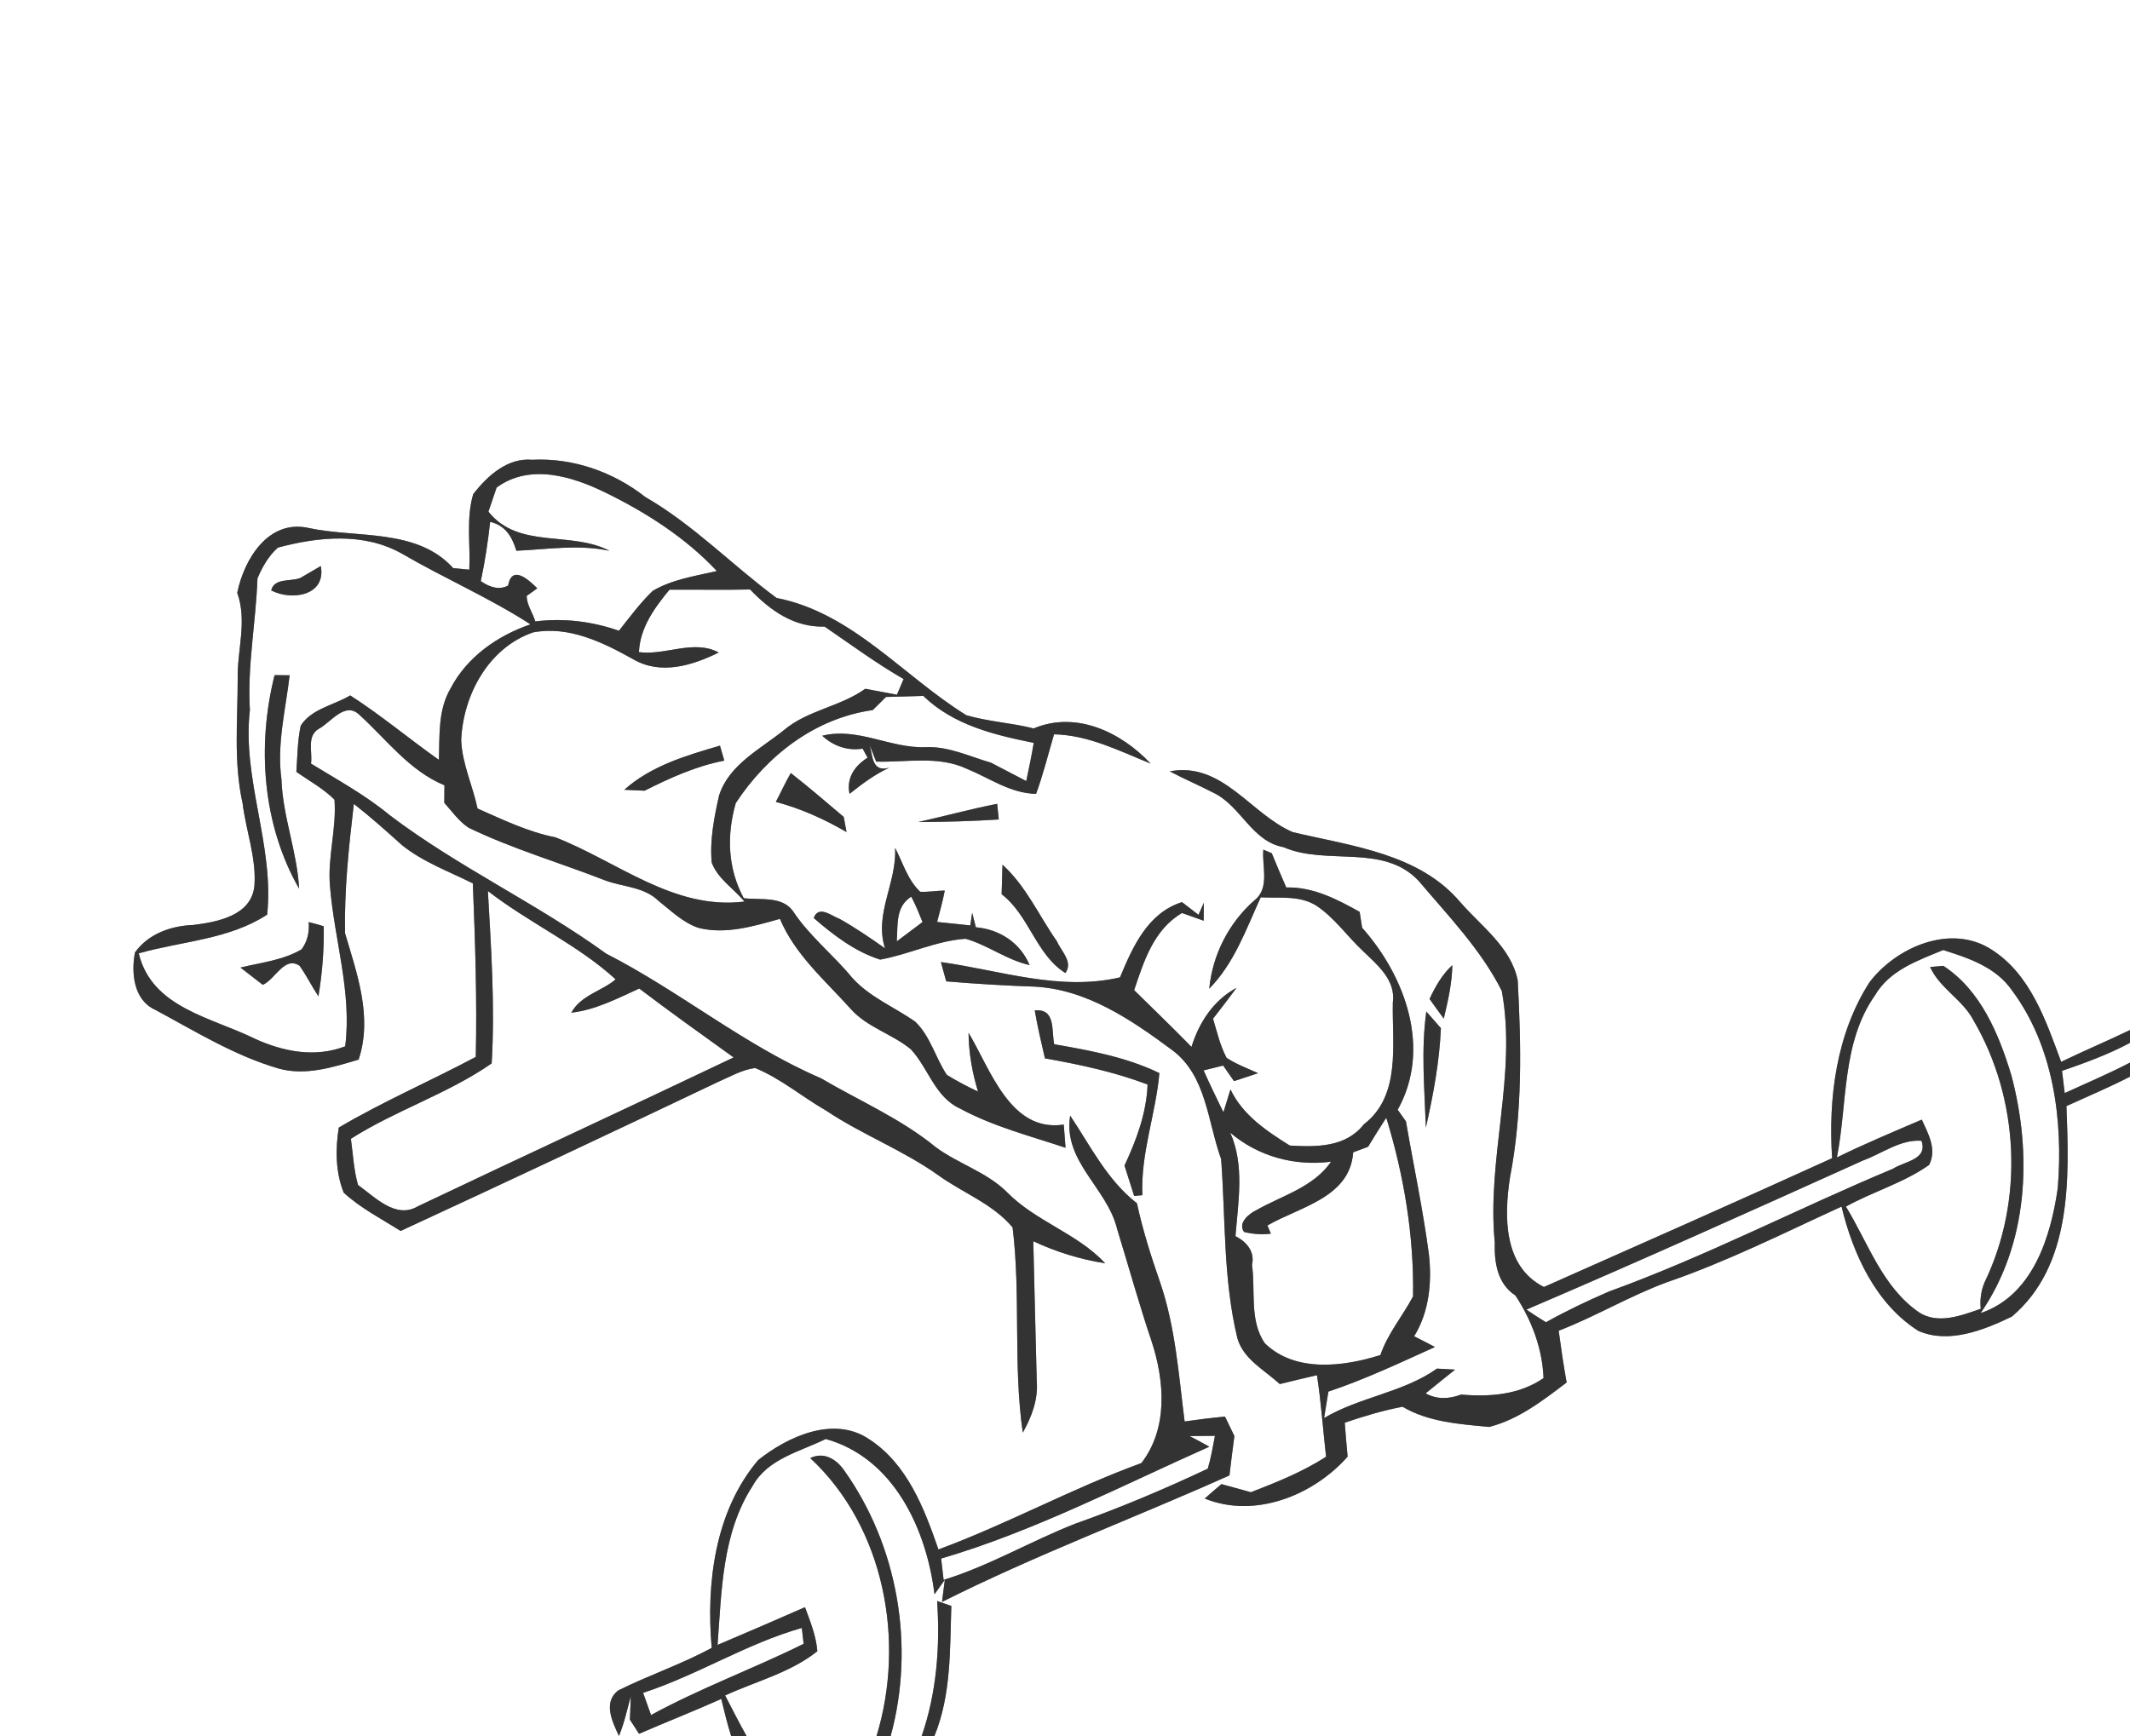 <?xml version="1.0" encoding="UTF-8" ?>
<!DOCTYPE svg PUBLIC "-//W3C//DTD SVG 1.1//EN" "http://www.w3.org/Graphics/SVG/1.1/DTD/svg11.dtd">
<svg width="276pt" height="225pt" viewBox="0 0 276 225" version="1.1" xmlns="http://www.w3.org/2000/svg">
<rect x="0" y="0" width="276" height="225" fill="#808080" stroke="none"/>
<g id="#ffffffff">
<path fill="#FFFFFF" opacity="1.00" d=" M 0.00 0.00 L 276.00 0.00 L 276.00 133.50 C 273.05 134.92 270.03 136.19 267.08 137.62 C 265.09 132.27 263.10 126.23 257.99 123.03 C 252.73 119.69 245.71 122.76 242.25 127.30 C 237.95 133.99 236.89 142.31 237.40 150.11 C 224.99 155.76 212.52 161.27 200.06 166.80 C 194.79 164.16 194.88 157.60 195.67 152.55 C 197.29 144.15 197.12 135.55 196.66 127.05 C 195.79 122.77 191.96 120.07 189.24 116.95 C 183.90 110.60 175.08 109.65 167.51 107.85 C 162.03 105.50 158.41 98.69 151.57 99.97 C 153.41 100.95 155.33 101.76 157.18 102.72 C 160.79 104.40 162.16 109.04 166.32 109.80 C 171.92 112.23 179.21 109.29 183.80 114.14 C 187.64 118.68 191.91 123.08 194.60 128.43 C 196.59 139.33 192.62 150.14 193.69 161.05 C 193.61 163.62 194.03 166.39 196.36 167.90 C 198.47 171.10 199.85 174.75 200.01 178.61 C 196.84 180.80 193.03 181.05 189.31 180.75 C 187.78 181.32 186.21 181.41 184.73 180.59 C 185.99 179.54 187.28 178.54 188.55 177.51 C 187.96 177.48 186.79 177.41 186.20 177.38 C 181.82 180.49 176.19 181.04 171.57 183.79 C 171.75 182.64 171.94 181.50 172.13 180.36 C 176.87 178.78 181.39 176.63 185.94 174.58 C 185.05 174.11 184.14 173.64 183.24 173.19 C 185.18 170.05 185.56 166.22 185.16 162.62 C 184.40 156.82 183.17 151.10 182.18 145.34 C 181.91 144.96 181.38 144.21 181.11 143.83 C 185.52 135.93 182.11 126.55 176.50 120.24 C 176.42 119.73 176.26 118.69 176.18 118.18 C 173.23 116.54 170.15 114.93 166.67 115.02 C 166.03 113.54 165.39 112.06 164.79 110.58 C 164.51 110.46 163.97 110.23 163.70 110.12 C 163.50 112.30 164.58 115.11 162.54 116.69 C 159.22 119.62 157.12 123.72 156.69 128.14 C 159.93 124.85 161.48 120.41 163.36 116.30 C 165.78 116.43 168.44 116.01 170.60 117.40 C 172.93 118.96 174.55 121.33 176.59 123.24 C 178.47 125.07 180.89 126.99 180.48 129.96 C 180.37 135.29 181.58 142.02 176.72 145.72 C 174.39 148.71 170.57 148.67 167.13 148.47 C 164.10 146.57 161.03 144.53 159.44 141.19 C 159.21 141.93 158.75 143.42 158.53 144.16 C 157.64 142.36 156.78 140.56 155.96 138.73 C 156.59 138.58 157.86 138.26 158.49 138.10 C 158.84 138.61 159.54 139.62 159.90 140.12 C 160.93 139.77 161.98 139.43 163.02 139.09 C 161.64 138.46 160.20 137.94 158.94 137.10 C 158.09 135.51 157.70 133.74 157.18 132.03 C 158.21 130.71 159.24 129.38 160.23 128.03 C 157.23 129.65 155.39 132.49 154.39 135.68 C 151.95 133.19 149.45 130.77 146.96 128.33 C 148.23 124.55 149.50 120.48 153.16 118.33 C 153.86 118.58 155.27 119.08 155.97 119.33 C 155.97 118.75 155.99 117.59 155.99 117.00 L 155.30 118.57 C 154.59 118.02 153.87 117.47 153.16 116.92 C 148.72 118.32 146.77 122.71 145.13 126.67 C 137.33 128.50 129.61 125.76 121.92 124.69 C 122.09 125.32 122.44 126.57 122.61 127.19 C 126.39 127.51 130.19 127.74 133.98 127.87 C 140.78 128.19 146.61 132.18 151.89 136.10 C 156.34 139.40 156.48 145.41 158.23 150.22 C 158.81 157.96 158.49 165.84 160.34 173.45 C 161.12 176.18 163.87 177.57 165.83 179.38 C 167.44 178.99 169.04 178.60 170.65 178.23 C 171.19 181.74 171.43 185.28 171.83 188.80 C 168.80 190.76 165.44 192.10 162.09 193.40 C 161.13 193.14 159.22 192.61 158.27 192.35 C 157.54 192.96 156.82 193.59 156.11 194.22 C 162.60 196.86 170.19 193.81 174.62 188.79 C 174.48 187.32 174.36 185.86 174.25 184.39 C 176.70 183.55 179.19 182.81 181.74 182.32 C 185.12 184.32 189.13 184.57 192.95 184.94 C 196.75 183.99 199.93 181.51 203.00 179.18 C 202.60 176.95 202.27 174.71 201.97 172.47 C 206.77 170.62 211.21 167.94 216.04 166.17 C 223.81 163.50 231.16 159.80 238.62 156.38 C 240.12 162.55 243.04 168.96 248.56 172.48 C 252.49 174.22 257.06 172.39 260.69 170.64 C 268.53 164.01 268.13 152.69 267.76 143.36 C 270.51 142.10 273.31 140.93 276.00 139.54 L 276.00 225.00 L 121.08 225.00 C 123.27 219.64 123.08 213.81 123.27 208.14 C 122.81 207.98 121.89 207.66 121.43 207.50 C 121.83 213.39 121.37 219.39 119.43 225.00 L 115.41 225.00 C 118.59 213.37 116.37 200.36 109.36 190.54 C 108.35 189.09 106.72 188.12 104.99 188.98 C 114.62 197.93 117.34 212.69 113.58 225.00 L 96.74 225.00 C 95.76 223.28 94.88 221.49 93.96 219.74 C 97.96 217.90 102.43 216.79 105.91 214.01 C 105.75 212.02 104.99 210.15 104.31 208.30 C 100.54 209.95 96.77 211.59 92.98 213.19 C 93.51 206.19 93.56 198.69 97.52 192.59 C 99.46 189.06 103.65 188.15 107.00 186.50 C 115.84 188.97 120.06 198.23 121.09 206.63 C 121.54 206.00 121.98 205.37 122.43 204.74 L 122.06 207.62 C 134.20 201.52 146.93 196.77 159.31 191.22 C 159.51 189.51 159.72 187.81 159.95 186.12 C 159.64 185.49 159.03 184.23 158.73 183.60 C 156.98 183.76 155.24 183.98 153.50 184.23 C 152.73 178.20 152.32 172.05 150.34 166.25 C 149.16 162.87 148.08 159.45 147.32 155.95 C 143.48 152.97 141.31 148.54 138.67 144.59 C 137.71 150.53 143.47 153.97 144.75 159.27 C 146.25 164.15 147.61 169.07 149.24 173.90 C 150.91 179.03 151.37 185.12 147.90 189.62 C 138.94 192.89 130.55 197.51 121.60 200.82 C 119.76 195.49 117.55 189.71 112.59 186.51 C 108.01 183.44 102.07 186.19 98.25 189.23 C 92.63 195.85 91.49 205.20 92.22 213.58 C 88.32 215.69 84.09 217.11 80.13 219.08 C 78.08 220.62 79.36 223.16 80.20 224.99 C 80.90 223.33 81.26 221.56 81.74 219.84 C 81.71 220.60 81.65 222.12 81.62 222.88 C 82.01 223.49 82.41 224.10 82.81 224.71 C 86.35 223.17 89.94 221.77 93.46 220.19 C 93.85 221.79 94.24 223.42 94.74 225.00 L 0.00 225.00 L 0.00 0.00 M 61.32 64.04 C 60.38 67.20 60.97 70.58 60.81 73.83 C 60.29 73.78 59.25 73.68 58.73 73.64 C 54.02 68.42 46.24 69.78 39.99 68.43 C 34.78 67.27 31.64 72.45 30.74 76.83 C 32.06 80.50 30.72 84.26 30.80 88.01 C 30.80 93.37 30.25 98.79 31.43 104.08 C 31.87 107.69 33.26 111.25 32.96 114.89 C 32.51 118.68 28.19 119.49 25.07 119.88 C 22.19 119.98 19.23 121.01 17.49 123.44 C 16.98 126.08 17.31 129.63 20.12 130.88 C 25.31 133.67 30.40 136.83 36.11 138.49 C 39.60 139.46 43.13 138.32 46.47 137.33 C 48.30 131.80 46.27 126.24 44.71 120.95 C 44.60 115.36 45.20 109.74 45.85 104.19 C 48.00 105.87 50.03 107.68 52.06 109.51 C 54.79 111.72 58.15 112.93 61.27 114.49 C 61.57 121.98 61.82 129.48 61.65 136.98 C 55.77 140.11 49.63 142.76 43.90 146.14 C 43.45 148.91 43.47 151.93 44.54 154.58 C 46.73 156.59 49.41 157.96 51.91 159.54 C 65.66 153.18 79.37 146.74 93.05 140.22 C 94.61 139.55 96.13 138.64 97.85 138.42 C 101.17 139.78 103.94 142.16 107.04 143.94 C 111.72 147.07 117.06 149.08 121.64 152.36 C 124.80 154.63 128.66 156.03 131.21 159.08 C 132.29 167.90 131.26 176.86 132.53 185.68 C 133.68 183.63 134.54 181.38 134.34 178.99 C 134.17 172.95 134.05 166.91 133.89 160.87 C 136.84 162.25 139.99 163.23 143.21 163.73 C 139.59 159.85 134.24 158.32 130.52 154.55 C 127.90 151.92 124.24 150.87 121.29 148.71 C 116.78 145.00 111.36 142.68 106.36 139.74 C 96.45 135.48 88.11 128.48 78.55 123.60 C 69.55 117.08 59.38 112.38 50.52 105.67 C 47.37 103.06 43.77 101.09 40.30 98.97 C 40.52 97.45 39.69 95.37 41.34 94.44 C 42.89 93.60 44.69 90.91 46.52 92.60 C 50.07 95.81 53.01 99.88 57.59 101.78 C 57.58 102.34 57.58 103.48 57.57 104.05 C 58.57 105.16 59.45 106.44 60.72 107.28 C 66.45 110.04 72.57 111.82 78.48 114.13 C 80.77 114.96 83.49 114.95 85.33 116.76 C 86.97 118.05 88.51 119.60 90.55 120.27 C 94.09 121.13 97.67 120.04 101.06 119.09 C 103.03 123.76 106.92 127.06 110.22 130.75 C 112.35 133.15 115.59 133.99 118.02 135.99 C 120.31 138.44 121.13 142.20 124.43 143.69 C 128.69 146.00 133.48 147.22 138.07 148.76 C 138.00 147.75 137.92 146.75 137.84 145.75 C 130.92 146.81 128.35 138.60 125.50 133.85 C 125.53 136.44 125.97 139.00 126.73 141.47 C 125.34 140.83 123.99 140.11 122.69 139.31 C 121.21 137.09 120.56 134.31 118.61 132.43 C 115.87 130.49 112.62 129.22 110.36 126.65 C 107.93 123.70 104.87 121.31 102.76 118.10 C 101.34 116.09 98.47 116.68 96.37 116.41 C 94.29 112.53 94.14 108.27 95.34 104.08 C 99.41 97.89 105.62 93.08 113.09 92.03 C 113.52 91.60 114.37 90.76 114.80 90.33 C 116.41 90.28 118.02 90.23 119.63 90.19 C 123.55 93.98 128.80 95.24 133.95 96.28 C 133.67 97.94 133.33 99.59 132.98 101.23 C 131.45 100.43 129.92 99.64 128.39 98.84 C 125.60 98.04 122.88 96.69 119.90 96.84 C 115.36 97.00 111.11 94.21 106.54 95.36 C 107.99 96.68 109.79 97.34 111.78 97.03 C 111.94 97.32 112.26 97.91 112.42 98.20 C 110.73 99.27 109.65 100.85 110.08 102.89 C 111.69 101.61 113.35 100.36 115.23 99.50 C 112.80 100.18 113.13 97.65 112.60 96.34 L 113.53 98.71 C 117.44 98.82 121.60 97.91 125.28 99.64 C 128.24 100.85 130.92 102.82 134.25 102.89 C 135.18 100.36 135.82 97.75 136.58 95.17 C 141.05 95.27 145.04 97.32 149.09 98.96 C 145.28 94.90 139.45 92.09 133.94 94.41 C 131.06 93.68 128.07 93.53 125.22 92.70 C 117.03 87.64 110.46 79.42 100.63 77.50 C 94.87 73.25 89.86 68.01 83.61 64.41 C 79.47 61.16 74.26 59.32 68.97 59.59 C 65.75 59.30 63.15 61.68 61.32 64.04 M 100.53 103.93 C 103.76 104.79 106.81 106.16 109.69 107.84 C 109.60 107.35 109.42 106.37 109.33 105.88 C 107.06 103.96 104.81 102.02 102.47 100.19 C 101.76 101.41 101.19 102.69 100.53 103.93 M 118.98 106.54 C 122.46 106.53 125.95 106.43 129.42 106.21 C 129.35 105.53 129.28 104.85 129.21 104.18 C 125.78 104.85 122.40 105.78 118.98 106.54 M 114.68 122.91 C 112.77 121.56 110.83 120.24 108.79 119.09 C 107.77 118.73 106.08 117.25 105.44 118.98 C 107.99 121.19 110.79 123.34 114.05 124.37 C 117.79 123.70 121.28 121.93 125.12 121.67 C 127.99 122.48 130.45 124.42 133.41 125.08 C 132.21 122.20 129.52 120.44 126.45 120.18 C 126.33 119.71 126.09 118.77 125.97 118.30 C 125.91 118.71 125.79 119.53 125.73 119.94 C 124.66 119.83 122.51 119.60 121.43 119.49 C 121.78 118.14 122.16 116.79 122.42 115.42 C 121.35 115.44 120.30 115.63 119.24 115.58 C 117.61 114.06 116.99 111.80 115.98 109.88 C 116.25 114.37 113.23 118.45 114.68 122.91 M 129.90 112.07 C 129.88 113.03 129.82 114.94 129.79 115.90 C 133.36 118.63 134.25 123.75 138.05 126.11 C 139.09 124.66 137.50 123.29 136.96 122.01 C 134.63 118.69 132.95 114.83 129.90 112.07 M 185.24 129.47 C 185.84 130.32 186.45 131.17 187.08 132.02 C 187.62 129.74 188.15 127.44 188.19 125.09 C 186.87 126.30 185.99 127.86 185.24 129.47 M 134.08 130.96 C 134.44 133.04 134.92 135.11 135.40 137.17 C 139.91 137.97 144.41 138.93 148.70 140.56 C 148.56 144.27 147.26 147.74 145.71 151.06 C 146.12 152.37 146.54 153.69 146.96 155.00 L 148.03 154.90 C 147.78 149.51 149.77 144.36 150.23 139.08 C 145.96 137.01 141.24 136.15 136.60 135.34 C 136.23 133.55 136.82 130.69 134.08 130.96 M 184.82 131.10 C 184.12 136.10 184.59 141.13 184.76 146.14 C 185.72 141.90 186.52 137.61 186.71 133.26 C 186.08 132.53 185.45 131.81 184.82 131.10 Z" />
<path fill="#FFFFFF" opacity="1.00" d=" M 64.35 63.19 C 68.64 60.04 74.12 61.72 78.45 63.84 C 83.76 66.44 88.82 69.67 92.89 74.01 C 90.08 74.66 87.10 75.09 84.58 76.58 C 82.95 78.15 81.60 79.98 80.20 81.75 C 76.71 80.53 73.02 80.08 69.36 80.54 C 69.03 79.43 68.27 78.42 68.24 77.24 C 68.58 76.99 69.27 76.50 69.62 76.25 C 68.50 75.14 66.34 73.14 65.84 75.89 C 64.82 76.44 63.64 76.25 62.30 75.32 C 62.84 72.78 63.23 70.22 63.51 67.64 C 65.50 68.07 66.37 69.61 66.91 71.38 C 70.94 71.20 74.98 70.53 78.98 71.39 C 73.97 68.76 67.18 71.22 63.29 66.31 C 63.55 65.53 64.09 63.97 64.35 63.19 Z" />
<path fill="#FFFFFF" opacity="1.00" d=" M 36.01 70.97 C 41.27 69.57 47.11 68.97 52.07 71.75 C 57.55 74.95 63.41 77.47 68.74 80.92 C 64.46 82.38 60.49 85.16 58.37 89.25 C 56.73 92.04 56.98 95.37 56.87 98.48 C 53.00 95.75 49.37 92.69 45.38 90.13 C 43.25 91.41 40.39 91.84 38.97 94.04 C 38.54 96.01 38.55 98.03 38.40 100.03 C 40.06 101.21 41.89 102.19 43.34 103.64 C 43.63 107.41 42.42 111.12 42.76 114.88 C 43.32 121.81 45.62 128.59 44.73 135.61 C 40.82 137.11 36.71 136.31 33.01 134.62 C 27.44 131.86 19.66 130.63 17.98 123.56 C 23.55 121.97 29.64 121.79 34.62 118.54 C 35.56 109.60 31.34 100.98 32.38 92.04 C 32.03 86.31 33.16 80.68 33.36 74.98 C 33.97 73.50 34.80 72.05 36.01 70.97 M 38.91 74.91 C 37.67 75.41 35.54 74.86 35.14 76.52 C 37.84 77.91 42.28 77.19 41.57 73.36 C 40.90 73.75 39.57 74.53 38.91 74.91 M 35.58 87.50 C 33.27 96.71 34.01 106.86 38.76 115.19 C 38.51 110.38 36.63 105.83 36.47 101.00 C 35.85 96.46 37.01 92.00 37.53 87.52 C 37.04 87.52 36.07 87.51 35.58 87.50 M 40.00 119.51 C 40.11 120.88 39.80 122.06 39.08 123.04 C 36.66 124.46 33.84 124.75 31.16 125.40 C 32.13 126.15 33.09 126.89 34.05 127.64 C 35.66 126.95 36.85 123.85 38.82 125.17 C 39.72 126.44 40.40 127.84 41.26 129.13 C 41.76 126.13 42.00 123.09 41.95 120.05 C 41.30 119.85 40.66 119.67 40.00 119.51 Z" />
<path fill="#FFFFFF" opacity="1.00" d=" M 82.79 84.52 C 82.94 81.34 84.80 78.79 86.75 76.43 C 90.23 76.40 93.71 76.48 97.19 76.40 C 99.82 79.13 102.89 81.33 106.85 81.21 C 110.23 83.52 113.53 85.96 117.09 88.01 C 116.87 88.52 116.44 89.53 116.22 90.04 C 114.85 89.78 113.48 89.53 112.12 89.27 C 108.85 91.61 104.63 92.03 101.54 94.66 C 98.48 97.12 94.48 99.09 93.18 103.08 C 92.54 105.92 91.96 108.86 92.22 111.79 C 93.00 113.90 95.08 115.16 96.46 116.85 C 87.30 117.99 80.00 111.64 71.96 108.52 C 68.41 107.82 65.17 106.24 61.88 104.79 C 61.25 101.82 59.89 99.01 59.76 95.95 C 60.00 90.08 63.29 83.96 69.08 81.96 C 73.73 81.08 78.14 83.26 82.08 85.46 C 85.65 87.52 89.72 86.25 93.13 84.57 C 89.89 82.83 86.24 84.98 82.79 84.52 M 80.89 102.36 C 81.55 102.39 82.86 102.45 83.52 102.48 C 86.81 100.82 90.20 99.29 93.85 98.58 C 93.71 98.09 93.43 97.12 93.29 96.64 C 88.91 97.92 84.37 99.25 80.89 102.36 Z" />
<path fill="#FFFFFF" opacity="1.00" d=" M 63.22 115.48 C 68.50 119.59 74.92 122.47 79.77 126.93 C 78.10 128.40 75.24 128.99 74.03 131.25 C 77.17 130.89 79.99 129.41 82.83 128.12 C 86.85 131.17 90.96 134.10 95.06 137.05 C 81.45 143.54 67.75 149.87 54.13 156.35 C 51.28 158.04 48.58 155.14 46.39 153.58 C 45.84 151.63 45.74 149.58 45.47 147.59 C 51.30 143.88 58.05 141.76 63.71 137.82 C 64.15 130.38 63.64 122.91 63.22 115.48 Z" />
<path fill="#FFFFFF" opacity="1.00" d=" M 116.20 122.01 C 116.36 119.93 115.99 117.53 118.08 116.21 C 118.64 117.27 119.09 118.38 119.54 119.50 C 118.42 120.34 117.31 121.17 116.20 122.01 Z" />
<path fill="#FFFFFF" opacity="1.00" d=" M 242.96 128.99 C 244.86 125.74 248.51 124.49 251.79 123.13 C 255.10 124.17 258.62 125.35 260.70 128.35 C 266.10 135.61 267.35 145.18 266.64 153.99 C 265.73 160.34 263.39 167.91 256.64 170.19 C 262.84 161.24 263.36 149.56 260.61 139.31 C 259.00 134.00 256.63 128.31 251.81 125.18 C 251.38 125.22 250.52 125.29 250.10 125.33 C 251.34 128.10 254.35 129.57 255.74 132.28 C 261.67 142.43 262.28 155.63 257.14 166.23 C 256.70 167.31 256.54 168.44 256.66 169.63 C 254.14 170.49 251.14 171.69 248.66 170.09 C 243.90 166.80 242.08 161.11 239.19 156.38 C 242.70 154.43 246.68 153.31 249.97 150.98 C 251.00 148.96 249.86 146.94 249.02 145.11 C 245.33 146.69 241.63 148.24 238.02 150.01 C 239.41 142.97 238.62 135.17 242.96 128.99 Z" />
<path fill="#FFFFFF" opacity="1.00" d=" M 267.19 138.79 C 270.19 137.76 273.19 136.66 276.00 135.16 L 276.00 137.72 C 273.24 139.16 270.36 140.37 267.54 141.67 C 267.45 140.95 267.27 139.51 267.19 138.79 Z" />
<path fill="#FFFFFF" opacity="1.00" d=" M 177.27 148.63 C 178.04 147.35 178.83 146.10 179.63 144.86 C 181.93 152.36 183.23 160.17 183.10 168.02 C 181.74 170.59 179.81 172.84 178.87 175.62 C 174.09 177.14 167.81 177.92 163.90 174.10 C 161.86 171.17 162.71 167.30 162.23 163.94 C 162.64 162.19 161.49 160.93 160.09 160.21 C 160.44 155.77 161.29 151.01 159.41 146.80 C 163.04 149.89 167.76 151.17 172.48 150.56 C 170.19 153.88 166.14 154.94 162.80 156.84 C 161.86 157.29 160.35 158.49 161.20 159.67 C 162.33 159.95 163.49 160.03 164.68 159.89 L 164.23 158.83 C 168.42 156.40 174.93 155.23 175.34 149.35 C 175.82 149.17 176.79 148.81 177.27 148.63 Z" />
<path fill="#FFFFFF" opacity="1.00" d=" M 241.42 150.40 C 243.89 149.50 246.26 147.65 248.98 147.85 C 249.84 150.31 246.76 150.51 245.30 151.47 C 232.96 156.62 221.06 162.83 208.48 167.39 C 205.71 168.59 202.97 169.89 200.32 171.37 C 199.46 170.85 198.62 170.30 197.79 169.73 C 212.41 163.48 226.92 156.94 241.42 150.40 Z" />
<path fill="#FFFFFF" opacity="1.00" d=" M 154.14 186.12 C 154.96 186.12 156.61 186.10 157.43 186.09 C 157.16 187.52 156.92 188.95 156.50 190.35 C 150.89 192.99 145.17 195.41 139.33 197.48 C 133.57 199.73 128.18 202.95 122.27 204.76 C 122.19 204.07 122.03 202.69 121.95 202.00 C 134.02 198.45 145.24 192.60 156.70 187.50 C 155.85 187.02 155.00 186.57 154.14 186.12 Z" />
<path fill="#FFFFFF" opacity="1.00" d=" M 83.33 219.40 C 90.39 217.10 96.75 213.01 103.90 210.99 C 103.96 211.50 104.07 212.53 104.13 213.05 C 97.62 216.28 90.76 218.78 84.36 222.28 C 84.10 221.56 83.59 220.12 83.33 219.40 Z" />
</g>
<g id="#535551ff">
<path fill="#333333" opacity="1.00" d=" M 61.32 64.04 C 63.15 61.68 65.75 59.30 68.97 59.59 C 74.26 59.32 79.47 61.16 83.61 64.41 C 89.86 68.01 94.87 73.25 100.63 77.50 C 110.46 79.42 117.03 87.64 125.22 92.70 C 128.07 93.53 131.06 93.68 133.94 94.41 C 139.45 92.09 145.28 94.90 149.09 98.96 C 145.04 97.32 141.05 95.27 136.58 95.17 C 135.82 97.75 135.18 100.36 134.25 102.89 C 130.92 102.82 128.24 100.85 125.28 99.64 C 121.60 97.91 117.44 98.82 113.53 98.71 L 112.60 96.34 C 113.13 97.65 112.80 100.18 115.23 99.50 C 113.35 100.36 111.69 101.61 110.08 102.89 C 109.65 100.85 110.73 99.27 112.42 98.20 C 112.26 97.91 111.94 97.32 111.78 97.03 C 109.79 97.34 107.99 96.68 106.54 95.36 C 111.11 94.21 115.36 97.00 119.90 96.84 C 122.88 96.69 125.60 98.04 128.39 98.84 C 129.92 99.64 131.45 100.43 132.98 101.23 C 133.33 99.59 133.67 97.94 133.95 96.28 C 128.80 95.24 123.55 93.98 119.63 90.19 C 118.02 90.23 116.41 90.28 114.80 90.33 C 114.37 90.76 113.52 91.60 113.09 92.03 C 105.62 93.08 99.41 97.89 95.34 104.08 C 94.14 108.27 94.29 112.53 96.37 116.41 C 98.47 116.68 101.34 116.09 102.76 118.10 C 104.87 121.31 107.93 123.70 110.36 126.65 C 112.62 129.22 115.87 130.49 118.61 132.43 C 120.56 134.31 121.21 137.09 122.69 139.31 C 123.99 140.11 125.34 140.83 126.73 141.47 C 125.97 139.00 125.53 136.44 125.50 133.85 C 128.35 138.60 130.92 146.81 137.84 145.75 C 137.92 146.75 138.00 147.75 138.07 148.76 C 133.48 147.22 128.69 146.00 124.43 143.69 C 121.13 142.20 120.31 138.44 118.02 135.99 C 115.59 133.99 112.35 133.15 110.22 130.75 C 106.92 127.06 103.03 123.76 101.06 119.09 C 97.67 120.04 94.09 121.13 90.55 120.27 C 88.51 119.60 86.97 118.05 85.33 116.76 C 83.49 114.95 80.77 114.96 78.48 114.13 C 72.57 111.82 66.45 110.04 60.72 107.28 C 59.45 106.44 58.57 105.16 57.57 104.05 C 57.58 103.48 57.58 102.34 57.59 101.78 C 53.01 99.88 50.07 95.81 46.52 92.60 C 44.69 90.91 42.89 93.60 41.34 94.44 C 39.69 95.37 40.52 97.45 40.30 98.97 C 43.77 101.09 47.37 103.06 50.52 105.67 C 59.38 112.38 69.55 117.08 78.55 123.60 C 88.11 128.48 96.45 135.48 106.36 139.74 C 111.36 142.68 116.78 145.00 121.29 148.71 C 124.24 150.87 127.90 151.92 130.52 154.55 C 134.24 158.32 139.59 159.85 143.21 163.73 C 139.99 163.23 136.84 162.25 133.89 160.87 C 134.05 166.91 134.17 172.95 134.34 178.99 C 134.54 181.38 133.68 183.63 132.53 185.68 C 131.26 176.86 132.29 167.90 131.21 159.08 C 128.66 156.03 124.80 154.63 121.64 152.36 C 117.06 149.08 111.72 147.07 107.04 143.94 C 103.94 142.16 101.17 139.78 97.85 138.42 C 96.13 138.64 94.61 139.55 93.05 140.22 C 79.37 146.74 65.66 153.18 51.91 159.54 C 49.41 157.96 46.73 156.59 44.54 154.58 C 43.47 151.93 43.45 148.91 43.90 146.14 C 49.63 142.76 55.77 140.11 61.65 136.98 C 61.82 129.48 61.57 121.98 61.27 114.49 C 58.15 112.93 54.79 111.72 52.06 109.51 C 50.03 107.68 48.00 105.87 45.85 104.19 C 45.20 109.74 44.60 115.36 44.71 120.95 C 46.27 126.24 48.30 131.80 46.47 137.33 C 43.13 138.32 39.60 139.46 36.11 138.49 C 30.40 136.83 25.31 133.67 20.12 130.88 C 17.31 129.63 16.98 126.08 17.49 123.44 C 19.23 121.01 22.19 119.98 25.07 119.88 C 28.19 119.49 32.51 118.68 32.96 114.89 C 33.26 111.25 31.87 107.69 31.43 104.08 C 30.25 98.79 30.80 93.37 30.80 88.01 C 30.72 84.26 32.06 80.50 30.74 76.83 C 31.64 72.45 34.78 67.27 39.99 68.43 C 46.24 69.78 54.02 68.42 58.73 73.64 C 59.25 73.68 60.29 73.78 60.81 73.83 C 60.97 70.58 60.38 67.20 61.32 64.04 M 64.35 63.19 C 64.09 63.97 63.55 65.53 63.29 66.31 C 67.18 71.22 73.97 68.76 78.98 71.39 C 74.98 70.53 70.94 71.20 66.91 71.38 C 66.37 69.61 65.50 68.07 63.51 67.64 C 63.23 70.22 62.84 72.78 62.30 75.32 C 63.64 76.25 64.82 76.44 65.84 75.89 C 66.34 73.14 68.50 75.14 69.62 76.25 C 69.27 76.50 68.58 76.99 68.24 77.24 C 68.27 78.42 69.03 79.43 69.36 80.54 C 73.02 80.08 76.71 80.53 80.20 81.75 C 81.60 79.98 82.95 78.15 84.58 76.58 C 87.10 75.09 90.08 74.66 92.89 74.01 C 88.82 69.67 83.76 66.44 78.45 63.84 C 74.12 61.72 68.64 60.04 64.35 63.19 M 36.01 70.97 C 34.80 72.05 33.97 73.50 33.36 74.98 C 33.16 80.68 32.03 86.31 32.38 92.04 C 31.34 100.98 35.56 109.60 34.62 118.54 C 29.64 121.79 23.55 121.97 17.98 123.56 C 19.66 130.63 27.44 131.86 33.01 134.62 C 36.71 136.31 40.82 137.11 44.73 135.61 C 45.62 128.59 43.32 121.81 42.76 114.88 C 42.42 111.12 43.63 107.41 43.34 103.64 C 41.89 102.19 40.06 101.21 38.40 100.03 C 38.55 98.03 38.54 96.01 38.97 94.04 C 40.39 91.84 43.25 91.41 45.38 90.13 C 49.37 92.69 53.00 95.75 56.87 98.48 C 56.98 95.37 56.73 92.04 58.37 89.25 C 60.49 85.16 64.46 82.38 68.74 80.92 C 63.41 77.47 57.55 74.95 52.07 71.75 C 47.11 68.97 41.27 69.57 36.01 70.97 M 82.79 84.52 C 86.24 84.98 89.89 82.83 93.13 84.57 C 89.72 86.25 85.65 87.52 82.08 85.46 C 78.14 83.26 73.73 81.08 69.08 81.96 C 63.29 83.96 60.00 90.08 59.76 95.95 C 59.89 99.01 61.25 101.82 61.88 104.79 C 65.17 106.24 68.41 107.82 71.96 108.52 C 80.00 111.64 87.30 117.99 96.46 116.85 C 95.08 115.16 93.00 113.90 92.22 111.79 C 91.96 108.86 92.54 105.92 93.18 103.08 C 94.48 99.09 98.48 97.12 101.54 94.66 C 104.63 92.03 108.85 91.61 112.12 89.27 C 113.48 89.53 114.85 89.78 116.22 90.04 C 116.44 89.53 116.87 88.52 117.09 88.01 C 113.53 85.96 110.23 83.52 106.85 81.21 C 102.89 81.33 99.82 79.13 97.19 76.40 C 93.71 76.48 90.23 76.40 86.75 76.43 C 84.80 78.79 82.94 81.34 82.79 84.52 M 63.22 115.48 C 63.64 122.91 64.15 130.38 63.71 137.82 C 58.05 141.76 51.30 143.88 45.47 147.59 C 45.74 149.58 45.84 151.63 46.39 153.58 C 48.58 155.14 51.28 158.04 54.13 156.35 C 67.75 149.87 81.45 143.54 95.06 137.05 C 90.96 134.10 86.85 131.17 82.83 128.12 C 79.99 129.41 77.17 130.89 74.03 131.25 C 75.24 128.99 78.10 128.40 79.77 126.93 C 74.92 122.47 68.50 119.59 63.22 115.48 Z" />
<path fill="#333333" opacity="1.00" d=" M 38.91 74.91 C 39.57 74.53 40.90 73.75 41.57 73.36 C 42.28 77.19 37.84 77.91 35.14 76.52 C 35.54 74.86 37.67 75.41 38.91 74.91 Z" />
<path fill="#333333" opacity="1.00" d=" M 35.58 87.50 C 36.07 87.51 37.04 87.52 37.53 87.52 C 37.01 92.00 35.85 96.46 36.47 101.00 C 36.63 105.83 38.51 110.38 38.76 115.19 C 34.01 106.86 33.27 96.71 35.58 87.50 Z" />
<path fill="#333333" opacity="1.00" d=" M 80.89 102.36 C 84.37 99.25 88.91 97.92 93.29 96.64 C 93.43 97.12 93.71 98.09 93.85 98.58 C 90.20 99.29 86.81 100.82 83.52 102.48 C 82.86 102.45 81.55 102.39 80.89 102.36 Z" />
<path fill="#333333" opacity="1.00" d=" M 100.53 103.93 C 101.19 102.69 101.76 101.41 102.47 100.19 C 104.81 102.02 107.06 103.96 109.33 105.88 C 109.42 106.37 109.60 107.35 109.69 107.84 C 106.81 106.16 103.76 104.79 100.53 103.93 Z" />
<path fill="#333333" opacity="1.00" d=" M 151.57 99.97 C 158.41 98.69 162.03 105.50 167.51 107.85 C 175.08 109.65 183.90 110.60 189.24 116.95 C 191.96 120.07 195.79 122.77 196.66 127.05 C 197.12 135.55 197.29 144.15 195.67 152.55 C 194.88 157.60 194.79 164.16 200.06 166.80 C 212.52 161.27 224.99 155.76 237.40 150.11 C 236.89 142.31 237.95 133.99 242.25 127.30 C 245.71 122.76 252.73 119.69 257.99 123.03 C 263.10 126.23 265.09 132.27 267.08 137.62 C 270.03 136.19 273.05 134.92 276.00 133.50 L 276.00 135.16 C 273.19 136.66 270.19 137.76 267.19 138.79 C 267.27 139.51 267.45 140.95 267.54 141.67 C 270.36 140.37 273.24 139.16 276.00 137.72 L 276.00 139.54 C 273.31 140.93 270.51 142.10 267.76 143.36 C 268.13 152.69 268.53 164.01 260.69 170.64 C 257.06 172.39 252.49 174.22 248.56 172.48 C 243.04 168.96 240.12 162.55 238.62 156.38 C 231.16 159.80 223.81 163.50 216.04 166.17 C 211.21 167.94 206.77 170.62 201.97 172.47 C 202.27 174.71 202.60 176.95 203.00 179.18 C 199.93 181.51 196.75 183.99 192.95 184.94 C 189.13 184.57 185.12 184.32 181.74 182.32 C 179.19 182.81 176.70 183.55 174.25 184.39 C 174.36 185.86 174.48 187.32 174.62 188.79 C 170.19 193.81 162.60 196.86 156.11 194.22 C 156.82 193.59 157.54 192.96 158.27 192.35 C 159.22 192.61 161.13 193.14 162.09 193.40 C 165.44 192.10 168.80 190.76 171.83 188.80 C 171.43 185.28 171.19 181.74 170.65 178.23 C 169.04 178.60 167.44 178.99 165.83 179.38 C 163.87 177.57 161.12 176.18 160.34 173.45 C 158.49 165.84 158.81 157.96 158.23 150.22 C 156.48 145.41 156.34 139.40 151.89 136.10 C 146.61 132.18 140.78 128.19 133.98 127.87 C 130.19 127.74 126.39 127.51 122.61 127.19 C 122.44 126.57 122.09 125.32 121.92 124.69 C 129.61 125.76 137.33 128.50 145.13 126.67 C 146.77 122.71 148.72 118.32 153.16 116.92 C 153.87 117.47 154.59 118.02 155.30 118.57 L 155.99 117.00 C 155.99 117.59 155.97 118.75 155.97 119.33 C 155.27 119.08 153.86 118.58 153.16 118.33 C 149.50 120.48 148.23 124.55 146.96 128.33 C 149.45 130.77 151.95 133.19 154.39 135.68 C 155.39 132.49 157.23 129.65 160.23 128.03 C 159.24 129.38 158.21 130.71 157.18 132.03 C 157.70 133.74 158.09 135.51 158.94 137.10 C 160.20 137.94 161.64 138.46 163.02 139.09 C 161.98 139.43 160.93 139.77 159.90 140.12 C 159.54 139.62 158.84 138.61 158.49 138.10 C 157.86 138.26 156.59 138.58 155.96 138.73 C 156.78 140.56 157.64 142.36 158.53 144.16 C 158.75 143.42 159.21 141.93 159.44 141.19 C 161.03 144.53 164.10 146.57 167.13 148.47 C 170.57 148.67 174.39 148.71 176.72 145.72 C 181.58 142.02 180.37 135.29 180.48 129.96 C 180.89 126.99 178.47 125.07 176.59 123.24 C 174.55 121.33 172.93 118.96 170.60 117.40 C 168.44 116.01 165.78 116.43 163.36 116.30 C 161.48 120.41 159.93 124.85 156.69 128.14 C 157.12 123.72 159.22 119.62 162.54 116.69 C 164.58 115.11 163.50 112.30 163.70 110.12 C 163.97 110.23 164.51 110.46 164.79 110.58 C 165.39 112.06 166.03 113.54 166.67 115.02 C 170.15 114.93 173.23 116.54 176.18 118.18 C 176.26 118.69 176.42 119.73 176.50 120.24 C 182.11 126.55 185.52 135.93 181.11 143.83 C 181.38 144.21 181.91 144.96 182.18 145.34 C 183.17 151.10 184.40 156.82 185.16 162.62 C 185.56 166.22 185.18 170.05 183.24 173.19 C 184.14 173.64 185.05 174.11 185.94 174.58 C 181.39 176.63 176.87 178.78 172.13 180.36 C 171.94 181.50 171.75 182.64 171.57 183.79 C 176.19 181.04 181.82 180.49 186.20 177.38 C 186.79 177.41 187.96 177.48 188.55 177.51 C 187.28 178.54 185.99 179.54 184.73 180.59 C 186.21 181.41 187.78 181.32 189.31 180.75 C 193.03 181.05 196.84 180.80 200.01 178.61 C 199.85 174.75 198.47 171.10 196.36 167.90 C 194.03 166.39 193.61 163.62 193.69 161.05 C 192.62 150.14 196.59 139.33 194.60 128.43 C 191.91 123.08 187.64 118.68 183.80 114.14 C 179.21 109.29 171.92 112.23 166.32 109.80 C 162.16 109.04 160.79 104.40 157.18 102.72 C 155.33 101.76 153.41 100.95 151.57 99.97 M 242.96 128.99 C 238.62 135.17 239.41 142.97 238.02 150.01 C 241.63 148.24 245.33 146.69 249.02 145.11 C 249.86 146.94 251.00 148.96 249.97 150.98 C 246.68 153.31 242.70 154.43 239.19 156.38 C 242.08 161.11 243.90 166.80 248.66 170.09 C 251.14 171.69 254.14 170.49 256.66 169.63 C 256.54 168.44 256.70 167.31 257.14 166.23 C 262.28 155.63 261.67 142.43 255.74 132.28 C 254.35 129.57 251.34 128.10 250.10 125.33 C 250.52 125.29 251.38 125.22 251.81 125.18 C 256.63 128.31 259.00 134.00 260.61 139.31 C 263.36 149.56 262.84 161.24 256.64 170.19 C 263.39 167.91 265.73 160.34 266.64 153.99 C 267.35 145.18 266.10 135.61 260.70 128.35 C 258.62 125.35 255.10 124.17 251.79 123.13 C 248.51 124.49 244.86 125.74 242.96 128.99 M 177.27 148.63 C 176.79 148.81 175.82 149.17 175.34 149.35 C 174.93 155.23 168.42 156.40 164.23 158.83 L 164.68 159.89 C 163.49 160.03 162.33 159.95 161.20 159.67 C 160.35 158.49 161.86 157.29 162.80 156.84 C 166.14 154.94 170.19 153.88 172.48 150.56 C 167.76 151.17 163.04 149.89 159.41 146.80 C 161.29 151.01 160.44 155.77 160.09 160.21 C 161.49 160.93 162.64 162.19 162.23 163.94 C 162.71 167.30 161.86 171.17 163.90 174.10 C 167.81 177.92 174.09 177.14 178.87 175.62 C 179.81 172.84 181.74 170.59 183.10 168.02 C 183.23 160.17 181.93 152.36 179.63 144.86 C 178.83 146.10 178.04 147.35 177.27 148.63 M 241.42 150.40 C 226.92 156.94 212.41 163.48 197.79 169.73 C 198.62 170.30 199.46 170.85 200.32 171.37 C 202.97 169.89 205.71 168.59 208.48 167.39 C 221.06 162.83 232.96 156.62 245.30 151.47 C 246.76 150.51 249.84 150.31 248.98 147.85 C 246.26 147.65 243.89 149.50 241.42 150.40 Z" />
<path fill="#333333" opacity="1.00" d=" M 118.98 106.54 C 122.40 105.78 125.78 104.85 129.21 104.18 C 129.28 104.85 129.35 105.53 129.42 106.21 C 125.95 106.43 122.46 106.53 118.98 106.54 Z" />
<path fill="#333333" opacity="1.00" d=" M 114.68 122.91 C 113.23 118.45 116.25 114.37 115.98 109.88 C 116.99 111.80 117.61 114.06 119.24 115.58 C 120.30 115.63 121.35 115.44 122.42 115.42 C 122.16 116.79 121.78 118.14 121.43 119.49 C 122.51 119.60 124.66 119.83 125.73 119.94 C 125.79 119.53 125.91 118.71 125.97 118.30 C 126.09 118.77 126.33 119.71 126.45 120.18 C 129.52 120.44 132.21 122.20 133.41 125.08 C 130.45 124.42 127.99 122.48 125.12 121.67 C 121.28 121.93 117.79 123.70 114.05 124.37 C 110.79 123.34 107.99 121.19 105.44 118.98 C 106.08 117.25 107.77 118.73 108.79 119.09 C 110.83 120.24 112.77 121.56 114.68 122.91 M 116.20 122.01 C 117.31 121.17 118.42 120.34 119.54 119.50 C 119.09 118.38 118.64 117.27 118.08 116.21 C 115.99 117.53 116.36 119.93 116.20 122.01 Z" />
<path fill="#333333" opacity="1.00" d=" M 129.90 112.07 C 132.95 114.83 134.63 118.69 136.96 122.01 C 137.50 123.29 139.09 124.66 138.05 126.11 C 134.25 123.75 133.36 118.63 129.79 115.90 C 129.82 114.94 129.88 113.03 129.90 112.07 Z" />
<path fill="#333333" opacity="1.00" d=" M 40.00 119.51 C 40.66 119.67 41.30 119.85 41.95 120.05 C 42.00 123.09 41.76 126.13 41.26 129.13 C 40.40 127.84 39.72 126.44 38.82 125.17 C 36.85 123.85 35.66 126.95 34.05 127.64 C 33.09 126.89 32.13 126.15 31.16 125.40 C 33.84 124.75 36.66 124.46 39.08 123.04 C 39.80 122.06 40.11 120.88 40.00 119.51 Z" />
<path fill="#333333" opacity="1.00" d=" M 185.24 129.47 C 185.99 127.86 186.87 126.30 188.19 125.09 C 188.15 127.44 187.62 129.74 187.08 132.02 C 186.45 131.17 185.84 130.32 185.24 129.47 Z" />
<path fill="#333333" opacity="1.00" d=" M 134.08 130.96 C 136.82 130.69 136.23 133.55 136.60 135.34 C 141.24 136.15 145.96 137.01 150.23 139.08 C 149.77 144.36 147.78 149.51 148.03 154.90 L 146.96 155.00 C 146.54 153.69 146.12 152.37 145.71 151.06 C 147.26 147.74 148.56 144.27 148.70 140.56 C 144.41 138.93 139.91 137.97 135.40 137.17 C 134.92 135.11 134.44 133.04 134.08 130.96 Z" />
<path fill="#333333" opacity="1.00" d=" M 184.82 131.10 C 185.45 131.81 186.08 132.53 186.71 133.26 C 186.52 137.61 185.72 141.90 184.76 146.14 C 184.59 141.13 184.12 136.10 184.82 131.10 Z" />
<path fill="#333333" opacity="1.00" d=" M 144.75 159.27 C 143.47 153.97 137.71 150.53 138.67 144.59 C 141.31 148.54 143.48 152.97 147.32 155.95 C 148.08 159.45 149.16 162.87 150.34 166.25 C 152.32 172.05 152.73 178.20 153.50 184.23 C 155.24 183.98 156.98 183.76 158.73 183.60 C 159.03 184.23 159.64 185.49 159.95 186.12 C 159.72 187.81 159.51 189.51 159.31 191.22 C 146.93 196.77 134.20 201.52 122.06 207.62 L 122.43 204.74 C 121.98 205.37 121.54 206.00 121.09 206.63 C 120.06 198.23 115.84 188.97 107.00 186.50 C 103.65 188.15 99.46 189.06 97.52 192.59 C 93.56 198.69 93.51 206.19 92.98 213.19 C 96.77 211.59 100.54 209.95 104.31 208.30 C 104.99 210.15 105.75 212.02 105.91 214.01 C 102.43 216.79 97.96 217.90 93.96 219.74 C 94.88 221.49 95.76 223.28 96.74 225.00 L 94.74 225.00 C 94.24 223.42 93.85 221.79 93.46 220.19 C 89.94 221.77 86.35 223.17 82.81 224.71 C 82.41 224.10 82.01 223.49 81.62 222.88 C 81.65 222.12 81.71 220.60 81.74 219.84 C 81.26 221.56 80.90 223.33 80.20 224.99 C 79.36 223.16 78.08 220.62 80.13 219.08 C 84.09 217.11 88.32 215.69 92.22 213.58 C 91.49 205.20 92.63 195.85 98.25 189.23 C 102.07 186.19 108.01 183.44 112.59 186.51 C 117.55 189.71 119.76 195.49 121.60 200.82 C 130.55 197.51 138.94 192.89 147.90 189.62 C 151.37 185.12 150.91 179.03 149.24 173.90 C 147.61 169.07 146.25 164.15 144.75 159.27 M 154.14 186.12 C 155.00 186.57 155.85 187.02 156.70 187.50 C 145.24 192.60 134.02 198.45 121.95 202.00 C 122.03 202.69 122.19 204.07 122.27 204.76 C 128.18 202.95 133.57 199.73 139.33 197.48 C 145.17 195.41 150.89 192.99 156.50 190.35 C 156.92 188.95 157.16 187.52 157.43 186.09 C 156.61 186.10 154.96 186.12 154.14 186.12 M 83.33 219.40 C 83.59 220.12 84.10 221.56 84.36 222.28 C 90.76 218.78 97.62 216.28 104.13 213.05 C 104.07 212.53 103.96 211.50 103.90 210.99 C 96.75 213.01 90.39 217.10 83.33 219.40 Z" />
<path fill="#333333" opacity="1.00" d=" M 104.99 188.98 C 106.72 188.12 108.35 189.09 109.36 190.54 C 116.37 200.36 118.59 213.37 115.41 225.00 L 113.58 225.00 C 117.34 212.69 114.62 197.93 104.99 188.98 Z" />
<path fill="#333333" opacity="1.00" d=" M 121.43 207.50 C 121.89 207.66 122.81 207.98 123.27 208.14 C 123.08 213.81 123.27 219.64 121.08 225.00 L 119.43 225.00 C 121.37 219.39 121.83 213.39 121.43 207.50 Z" />
</g>
</svg>
